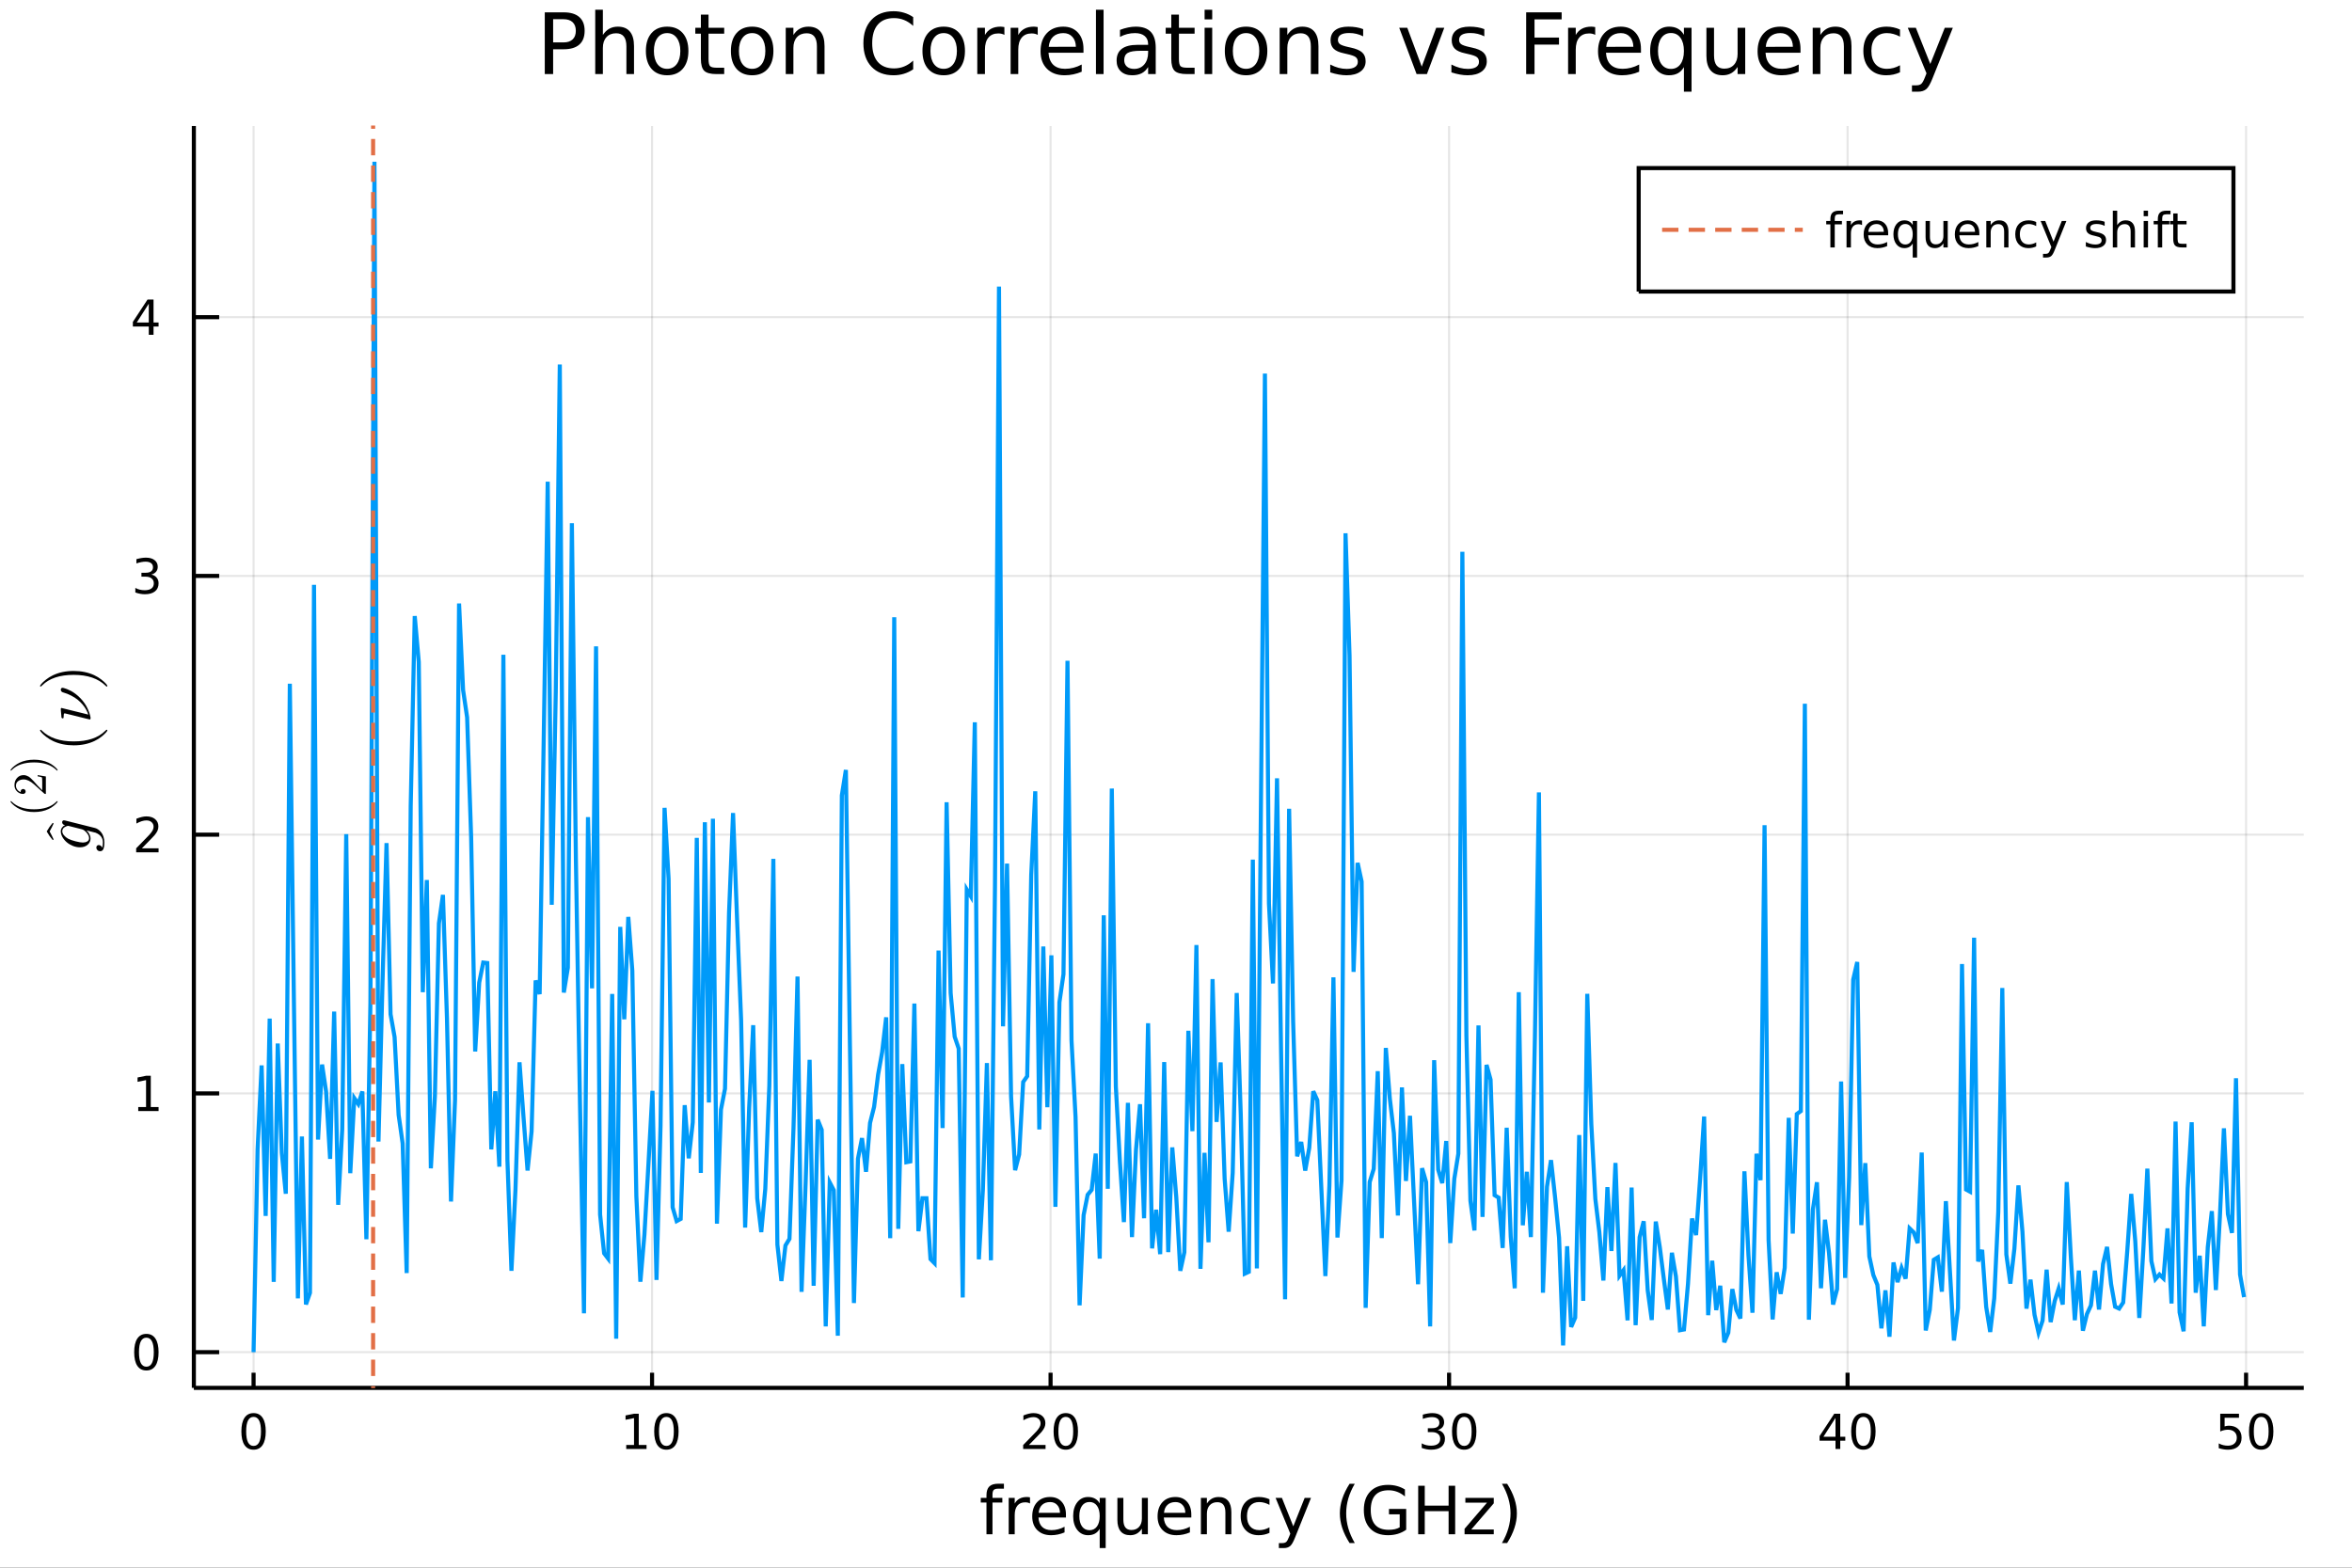 <?xml version="1.0" encoding="utf-8"?>
<svg xmlns="http://www.w3.org/2000/svg" xmlns:xlink="http://www.w3.org/1999/xlink" width="576" height="384" viewBox="0 0 2304 1536">
<rect x="0" y="0" width="2304" height="1536" fill="#333333" stroke="none"/>
<defs>
  <clipPath id="clip220">
    <rect x="0" y="0" width="2304" height="1536"/>
  </clipPath>
</defs>
<path clip-path="url(#clip220)" d="
M0 1536 L2304 1536 L2304 0 L0 0  Z
  " fill="#ffffff" fill-rule="evenodd" fill-opacity="1"/>
<defs>
  <clipPath id="clip221">
    <rect x="460" y="0" width="1614" height="1536"/>
  </clipPath>
</defs>
<defs>
  <clipPath id="clip222">
    <rect x="265" y="123" width="1992" height="1241"/>
  </clipPath>
</defs>
<path clip-path="url(#clip220)" d="
M189.895 1359.82 L2256.76 1359.82 L2256.76 123.472 L189.895 123.472  Z
  " fill="#ffffff" fill-rule="evenodd" fill-opacity="1"/>
<defs>
  <clipPath id="clip223">
    <rect x="189" y="123" width="2068" height="1237"/>
  </clipPath>
</defs>
<polyline clip-path="url(#clip223)" style="stroke:#000000; stroke-width:2; stroke-opacity:0.1; fill:none" points="
  248.391,1359.82 248.391,123.472 
  "/>
<polyline clip-path="url(#clip223)" style="stroke:#000000; stroke-width:2; stroke-opacity:0.1; fill:none" points="
  638.759,1359.82 638.759,123.472 
  "/>
<polyline clip-path="url(#clip223)" style="stroke:#000000; stroke-width:2; stroke-opacity:0.1; fill:none" points="
  1029.13,1359.82 1029.13,123.472 
  "/>
<polyline clip-path="url(#clip223)" style="stroke:#000000; stroke-width:2; stroke-opacity:0.1; fill:none" points="
  1419.5,1359.82 1419.5,123.472 
  "/>
<polyline clip-path="url(#clip223)" style="stroke:#000000; stroke-width:2; stroke-opacity:0.1; fill:none" points="
  1809.86,1359.82 1809.86,123.472 
  "/>
<polyline clip-path="url(#clip223)" style="stroke:#000000; stroke-width:2; stroke-opacity:0.1; fill:none" points="
  2200.23,1359.82 2200.23,123.472 
  "/>
<polyline clip-path="url(#clip220)" style="stroke:#000000; stroke-width:4; stroke-opacity:1; fill:none" points="
  189.895,1359.82 2256.76,1359.82 
  "/>
<polyline clip-path="url(#clip220)" style="stroke:#000000; stroke-width:4; stroke-opacity:1; fill:none" points="
  248.391,1359.82 248.391,1344.98 
  "/>
<polyline clip-path="url(#clip220)" style="stroke:#000000; stroke-width:4; stroke-opacity:1; fill:none" points="
  638.759,1359.82 638.759,1344.98 
  "/>
<polyline clip-path="url(#clip220)" style="stroke:#000000; stroke-width:4; stroke-opacity:1; fill:none" points="
  1029.13,1359.82 1029.13,1344.98 
  "/>
<polyline clip-path="url(#clip220)" style="stroke:#000000; stroke-width:4; stroke-opacity:1; fill:none" points="
  1419.5,1359.82 1419.5,1344.98 
  "/>
<polyline clip-path="url(#clip220)" style="stroke:#000000; stroke-width:4; stroke-opacity:1; fill:none" points="
  1809.86,1359.82 1809.86,1344.98 
  "/>
<polyline clip-path="url(#clip220)" style="stroke:#000000; stroke-width:4; stroke-opacity:1; fill:none" points="
  2200.23,1359.82 2200.23,1344.98 
  "/>
<path clip-path="url(#clip220)" d="M 0 0 M248.391 1388.24 Q244.78 1388.24 242.951 1391.81 Q241.146 1395.35 241.146 1402.48 Q241.146 1409.59 242.951 1413.15 Q244.78 1416.69 248.391 1416.69 Q252.025 1416.69 253.831 1413.15 Q255.659 1409.59 255.659 1402.48 Q255.659 1395.35 253.831 1391.81 Q252.025 1388.24 248.391 1388.24 M248.391 1384.54 Q254.201 1384.54 257.257 1389.15 Q260.335 1393.73 260.335 1402.48 Q260.335 1411.21 257.257 1415.81 Q254.201 1420.4 248.391 1420.4 Q242.581 1420.4 239.502 1415.81 Q236.447 1411.21 236.447 1402.48 Q236.447 1393.73 239.502 1389.15 Q242.581 1384.54 248.391 1384.54 Z" fill="#000000" fill-rule="evenodd" fill-opacity="1" /><path clip-path="url(#clip220)" d="M 0 0 M613.447 1415.79 L621.086 1415.79 L621.086 1389.42 L612.776 1391.09 L612.776 1386.83 L621.04 1385.16 L625.716 1385.16 L625.716 1415.79 L633.354 1415.79 L633.354 1419.72 L613.447 1419.72 L613.447 1415.79 Z" fill="#000000" fill-rule="evenodd" fill-opacity="1" /><path clip-path="url(#clip220)" d="M 0 0 M652.799 1388.24 Q649.188 1388.24 647.359 1391.81 Q645.553 1395.35 645.553 1402.48 Q645.553 1409.59 647.359 1413.15 Q649.188 1416.69 652.799 1416.69 Q656.433 1416.69 658.239 1413.15 Q660.067 1409.59 660.067 1402.48 Q660.067 1395.35 658.239 1391.81 Q656.433 1388.24 652.799 1388.24 M652.799 1384.54 Q658.609 1384.54 661.664 1389.15 Q664.743 1393.73 664.743 1402.48 Q664.743 1411.21 661.664 1415.81 Q658.609 1420.4 652.799 1420.4 Q646.989 1420.4 643.91 1415.81 Q640.854 1411.21 640.854 1402.48 Q640.854 1393.73 643.91 1389.15 Q646.989 1384.54 652.799 1384.54 Z" fill="#000000" fill-rule="evenodd" fill-opacity="1" /><path clip-path="url(#clip220)" d="M 0 0 M1007.9 1415.79 L1024.22 1415.79 L1024.22 1419.72 L1002.28 1419.72 L1002.28 1415.79 Q1004.94 1413.03 1009.52 1408.4 Q1014.13 1403.75 1015.31 1402.41 Q1017.55 1399.89 1018.43 1398.15 Q1019.34 1396.39 1019.34 1394.7 Q1019.34 1391.95 1017.39 1390.21 Q1015.47 1388.47 1012.37 1388.47 Q1010.17 1388.47 1007.72 1389.24 Q1005.29 1390 1002.51 1391.55 L1002.51 1386.83 Q1005.33 1385.7 1007.79 1385.12 Q1010.24 1384.54 1012.28 1384.54 Q1017.65 1384.54 1020.84 1387.22 Q1024.04 1389.91 1024.04 1394.4 Q1024.04 1396.53 1023.23 1398.45 Q1022.44 1400.35 1020.33 1402.94 Q1019.75 1403.61 1016.65 1406.83 Q1013.55 1410.02 1007.9 1415.79 Z" fill="#000000" fill-rule="evenodd" fill-opacity="1" /><path clip-path="url(#clip220)" d="M 0 0 M1044.04 1388.24 Q1040.42 1388.24 1038.6 1391.81 Q1036.79 1395.35 1036.79 1402.48 Q1036.79 1409.59 1038.6 1413.15 Q1040.42 1416.69 1044.04 1416.69 Q1047.67 1416.69 1049.48 1413.15 Q1051.3 1409.59 1051.3 1402.48 Q1051.3 1395.35 1049.48 1391.81 Q1047.67 1388.24 1044.04 1388.24 M1044.04 1384.54 Q1049.85 1384.54 1052.9 1389.15 Q1055.98 1393.73 1055.98 1402.48 Q1055.98 1411.21 1052.9 1415.81 Q1049.85 1420.4 1044.04 1420.4 Q1038.23 1420.4 1035.15 1415.81 Q1032.09 1411.21 1032.09 1402.48 Q1032.09 1393.73 1035.15 1389.15 Q1038.23 1384.54 1044.04 1384.54 Z" fill="#000000" fill-rule="evenodd" fill-opacity="1" /><path clip-path="url(#clip220)" d="M 0 0 M1408.34 1401.09 Q1411.7 1401.81 1413.57 1404.08 Q1415.47 1406.34 1415.47 1409.68 Q1415.47 1414.79 1411.95 1417.59 Q1408.43 1420.4 1401.95 1420.4 Q1399.77 1420.4 1397.46 1419.96 Q1395.17 1419.54 1392.71 1418.68 L1392.71 1414.17 Q1394.66 1415.3 1396.97 1415.88 Q1399.29 1416.46 1401.81 1416.46 Q1406.21 1416.46 1408.5 1414.72 Q1410.82 1412.99 1410.82 1409.68 Q1410.82 1406.62 1408.66 1404.91 Q1406.53 1403.17 1402.71 1403.17 L1398.69 1403.17 L1398.69 1399.33 L1402.9 1399.33 Q1406.35 1399.33 1408.18 1397.96 Q1410.01 1396.58 1410.01 1393.98 Q1410.01 1391.32 1408.11 1389.91 Q1406.23 1388.47 1402.71 1388.47 Q1400.79 1388.47 1398.59 1388.89 Q1396.39 1389.31 1393.76 1390.19 L1393.76 1386.02 Q1396.42 1385.28 1398.73 1384.91 Q1401.07 1384.54 1403.13 1384.54 Q1408.45 1384.54 1411.56 1386.97 Q1414.66 1389.38 1414.66 1393.5 Q1414.66 1396.37 1413.01 1398.36 Q1411.37 1400.33 1408.34 1401.09 Z" fill="#000000" fill-rule="evenodd" fill-opacity="1" /><path clip-path="url(#clip220)" d="M 0 0 M1434.33 1388.24 Q1430.72 1388.24 1428.89 1391.81 Q1427.09 1395.35 1427.09 1402.48 Q1427.09 1409.59 1428.89 1413.15 Q1430.72 1416.69 1434.33 1416.69 Q1437.97 1416.69 1439.77 1413.15 Q1441.6 1409.59 1441.6 1402.48 Q1441.6 1395.35 1439.77 1391.81 Q1437.97 1388.24 1434.33 1388.24 M1434.33 1384.54 Q1440.14 1384.54 1443.2 1389.15 Q1446.28 1393.73 1446.28 1402.48 Q1446.28 1411.21 1443.2 1415.81 Q1440.14 1420.4 1434.33 1420.4 Q1428.52 1420.4 1425.45 1415.81 Q1422.39 1411.21 1422.39 1402.48 Q1422.39 1393.73 1425.45 1389.15 Q1428.52 1384.54 1434.33 1384.54 Z" fill="#000000" fill-rule="evenodd" fill-opacity="1" /><path clip-path="url(#clip220)" d="M 0 0 M1798.04 1389.24 L1786.23 1407.69 L1798.04 1407.69 L1798.04 1389.24 M1796.81 1385.16 L1802.69 1385.16 L1802.69 1407.69 L1807.62 1407.69 L1807.62 1411.58 L1802.69 1411.58 L1802.69 1419.72 L1798.04 1419.72 L1798.04 1411.58 L1782.43 1411.58 L1782.43 1407.06 L1796.81 1385.16 Z" fill="#000000" fill-rule="evenodd" fill-opacity="1" /><path clip-path="url(#clip220)" d="M 0 0 M1825.35 1388.24 Q1821.74 1388.24 1819.91 1391.81 Q1818.11 1395.35 1818.11 1402.48 Q1818.11 1409.59 1819.91 1413.15 Q1821.74 1416.69 1825.35 1416.69 Q1828.99 1416.69 1830.79 1413.15 Q1832.62 1409.59 1832.62 1402.48 Q1832.62 1395.35 1830.79 1391.81 Q1828.99 1388.24 1825.35 1388.24 M1825.35 1384.54 Q1831.16 1384.54 1834.22 1389.15 Q1837.3 1393.73 1837.3 1402.48 Q1837.3 1411.21 1834.22 1415.81 Q1831.16 1420.4 1825.35 1420.4 Q1819.54 1420.4 1816.46 1415.81 Q1813.41 1411.21 1813.41 1402.48 Q1813.41 1393.73 1816.46 1389.15 Q1819.54 1384.54 1825.35 1384.54 Z" fill="#000000" fill-rule="evenodd" fill-opacity="1" /><path clip-path="url(#clip220)" d="M 0 0 M2174.93 1385.16 L2193.29 1385.16 L2193.29 1389.1 L2179.21 1389.1 L2179.21 1397.57 Q2180.23 1397.22 2181.25 1397.06 Q2182.27 1396.88 2183.29 1396.88 Q2189.08 1396.88 2192.46 1400.05 Q2195.84 1403.22 2195.84 1408.64 Q2195.84 1414.21 2192.36 1417.32 Q2188.89 1420.4 2182.57 1420.4 Q2180.4 1420.4 2178.13 1420.02 Q2175.88 1419.65 2173.47 1418.91 L2173.47 1414.21 Q2175.56 1415.35 2177.78 1415.9 Q2180 1416.46 2182.48 1416.46 Q2186.48 1416.46 2188.82 1414.35 Q2191.16 1412.25 2191.16 1408.64 Q2191.16 1405.02 2188.82 1402.92 Q2186.48 1400.81 2182.48 1400.81 Q2180.6 1400.81 2178.73 1401.23 Q2176.88 1401.65 2174.93 1402.52 L2174.93 1385.16 Z" fill="#000000" fill-rule="evenodd" fill-opacity="1" /><path clip-path="url(#clip220)" d="M 0 0 M2215.05 1388.24 Q2211.44 1388.24 2209.61 1391.81 Q2207.8 1395.35 2207.8 1402.48 Q2207.8 1409.59 2209.61 1413.15 Q2211.44 1416.69 2215.05 1416.69 Q2218.68 1416.69 2220.49 1413.15 Q2222.32 1409.59 2222.32 1402.48 Q2222.32 1395.35 2220.49 1391.81 Q2218.68 1388.24 2215.05 1388.24 M2215.05 1384.54 Q2220.86 1384.54 2223.91 1389.15 Q2226.99 1393.73 2226.99 1402.48 Q2226.99 1411.21 2223.91 1415.81 Q2220.86 1420.4 2215.05 1420.4 Q2209.24 1420.4 2206.16 1415.81 Q2203.1 1411.21 2203.1 1402.48 Q2203.1 1393.73 2206.16 1389.15 Q2209.24 1384.54 2215.05 1384.54 Z" fill="#000000" fill-rule="evenodd" fill-opacity="1" /><path clip-path="url(#clip220)" d="M 0 0 M983.434 1453.72 L983.434 1458.59 L977.832 1458.59 Q974.681 1458.59 973.44 1459.86 Q972.23 1461.13 972.23 1464.44 L972.23 1467.6 L981.874 1467.6 L981.874 1472.15 L972.23 1472.15 L972.23 1503.24 L966.342 1503.24 L966.342 1472.15 L960.74 1472.15 L960.74 1467.6 L966.342 1467.6 L966.342 1465.11 Q966.342 1459.16 969.111 1456.46 Q971.88 1453.72 977.896 1453.72 L983.434 1453.72 Z" fill="#000000" fill-rule="evenodd" fill-opacity="1" /><path clip-path="url(#clip220)" d="M 0 0 M1008.99 1473.07 Q1008.01 1472.5 1006.83 1472.24 Q1005.68 1471.96 1004.28 1471.96 Q999.316 1471.96 996.643 1475.2 Q994.001 1478.42 994.001 1484.47 L994.001 1503.24 L988.113 1503.24 L988.113 1467.6 L994.001 1467.6 L994.001 1473.13 Q995.847 1469.89 998.807 1468.33 Q1001.77 1466.74 1006 1466.74 Q1006.6 1466.74 1007.34 1466.83 Q1008.07 1466.9 1008.96 1467.05 L1008.99 1473.07 Z" fill="#000000" fill-rule="evenodd" fill-opacity="1" /><path clip-path="url(#clip220)" d="M 0 0 M1044.19 1483.96 L1044.19 1486.82 L1017.27 1486.82 Q1017.65 1492.87 1020.9 1496.05 Q1024.17 1499.2 1030 1499.2 Q1033.37 1499.2 1036.52 1498.37 Q1039.71 1497.55 1042.83 1495.89 L1042.83 1501.43 Q1039.67 1502.77 1036.36 1503.47 Q1033.05 1504.17 1029.65 1504.17 Q1021.12 1504.17 1016.12 1499.2 Q1011.16 1494.24 1011.16 1485.77 Q1011.16 1477.02 1015.87 1471.89 Q1020.61 1466.74 1028.63 1466.74 Q1035.82 1466.74 1039.99 1471.38 Q1044.19 1476 1044.19 1483.96 M1038.34 1482.24 Q1038.27 1477.43 1035.63 1474.57 Q1033.02 1471.7 1028.69 1471.7 Q1023.79 1471.7 1020.83 1474.47 Q1017.9 1477.24 1017.46 1482.27 L1038.34 1482.24 Z" fill="#000000" fill-rule="evenodd" fill-opacity="1" /><path clip-path="url(#clip220)" d="M 0 0 M1057.31 1485.45 Q1057.31 1491.91 1059.95 1495.6 Q1062.62 1499.27 1067.27 1499.27 Q1071.92 1499.27 1074.59 1495.6 Q1077.26 1491.91 1077.26 1485.45 Q1077.26 1478.99 1074.59 1475.33 Q1071.92 1471.64 1067.27 1471.64 Q1062.62 1471.64 1059.95 1475.33 Q1057.31 1478.99 1057.31 1485.45 M1077.26 1497.9 Q1075.42 1501.08 1072.59 1502.64 Q1069.78 1504.17 1065.84 1504.17 Q1059.38 1504.17 1055.3 1499.01 Q1051.26 1493.85 1051.26 1485.45 Q1051.26 1477.05 1055.3 1471.89 Q1059.38 1466.74 1065.84 1466.74 Q1069.78 1466.74 1072.59 1468.3 Q1075.42 1469.82 1077.26 1473.01 L1077.26 1467.6 L1083.12 1467.6 L1083.12 1516.8 L1077.26 1516.8 L1077.26 1497.9 Z" fill="#000000" fill-rule="evenodd" fill-opacity="1" /><path clip-path="url(#clip220)" d="M 0 0 M1094.58 1489.18 L1094.58 1467.6 L1100.44 1467.6 L1100.44 1488.95 Q1100.44 1494.01 1102.41 1496.56 Q1104.38 1499.07 1108.33 1499.07 Q1113.07 1499.07 1115.81 1496.05 Q1118.58 1493.03 1118.58 1487.81 L1118.58 1467.6 L1124.43 1467.6 L1124.43 1503.24 L1118.58 1503.24 L1118.58 1497.77 Q1116.45 1501.02 1113.61 1502.61 Q1110.81 1504.17 1107.09 1504.17 Q1100.94 1504.17 1097.76 1500.35 Q1094.58 1496.53 1094.58 1489.18 M1109.32 1466.74 L1109.32 1466.74 Z" fill="#000000" fill-rule="evenodd" fill-opacity="1" /><path clip-path="url(#clip220)" d="M 0 0 M1166.99 1483.96 L1166.99 1486.82 L1140.06 1486.82 Q1140.44 1492.87 1143.69 1496.05 Q1146.97 1499.2 1152.79 1499.2 Q1156.17 1499.2 1159.32 1498.37 Q1162.5 1497.55 1165.62 1495.89 L1165.62 1501.43 Q1162.47 1502.77 1159.16 1503.47 Q1155.85 1504.17 1152.44 1504.17 Q1143.91 1504.17 1138.92 1499.2 Q1133.95 1494.24 1133.95 1485.77 Q1133.95 1477.02 1138.66 1471.89 Q1143.4 1466.74 1151.42 1466.74 Q1158.62 1466.74 1162.79 1471.38 Q1166.99 1476 1166.99 1483.96 M1161.13 1482.24 Q1161.07 1477.43 1158.43 1474.57 Q1155.82 1471.7 1151.49 1471.7 Q1146.59 1471.7 1143.63 1474.47 Q1140.7 1477.24 1140.25 1482.27 L1161.13 1482.24 Z" fill="#000000" fill-rule="evenodd" fill-opacity="1" /><path clip-path="url(#clip220)" d="M 0 0 M1206.23 1481.73 L1206.23 1503.24 L1200.38 1503.24 L1200.38 1481.92 Q1200.38 1476.86 1198.4 1474.34 Q1196.43 1471.83 1192.48 1471.83 Q1187.74 1471.83 1185 1474.85 Q1182.27 1477.88 1182.27 1483.1 L1182.27 1503.24 L1176.38 1503.24 L1176.38 1467.6 L1182.27 1467.6 L1182.27 1473.13 Q1184.37 1469.92 1187.2 1468.33 Q1190.06 1466.74 1193.79 1466.74 Q1199.93 1466.74 1203.08 1470.56 Q1206.23 1474.34 1206.23 1481.73 Z" fill="#000000" fill-rule="evenodd" fill-opacity="1" /><path clip-path="url(#clip220)" d="M 0 0 M1243.57 1468.96 L1243.57 1474.44 Q1241.09 1473.07 1238.57 1472.4 Q1236.09 1471.7 1233.54 1471.7 Q1227.85 1471.7 1224.69 1475.33 Q1221.54 1478.93 1221.54 1485.45 Q1221.54 1491.98 1224.69 1495.6 Q1227.85 1499.2 1233.54 1499.2 Q1236.09 1499.2 1238.57 1498.53 Q1241.09 1497.83 1243.57 1496.46 L1243.57 1501.88 Q1241.12 1503.02 1238.48 1503.59 Q1235.87 1504.17 1232.91 1504.17 Q1224.85 1504.17 1220.11 1499.11 Q1215.37 1494.05 1215.37 1485.45 Q1215.37 1476.73 1220.14 1471.73 Q1224.95 1466.74 1233.29 1466.74 Q1235.99 1466.74 1238.57 1467.31 Q1241.15 1467.85 1243.57 1468.96 Z" fill="#000000" fill-rule="evenodd" fill-opacity="1" /><path clip-path="url(#clip220)" d="M 0 0 M1268.59 1506.55 Q1266.1 1512.92 1263.75 1514.86 Q1261.39 1516.8 1257.45 1516.8 L1252.77 1516.8 L1252.77 1511.9 L1256.2 1511.9 Q1258.62 1511.9 1259.96 1510.76 Q1261.3 1509.61 1262.92 1505.34 L1263.97 1502.67 L1249.55 1467.6 L1255.76 1467.6 L1266.9 1495.48 L1278.04 1467.6 L1284.25 1467.6 L1268.59 1506.55 Z" fill="#000000" fill-rule="evenodd" fill-opacity="1" /><path clip-path="url(#clip220)" d="M 0 0 M1327.12 1453.78 Q1322.85 1461.1 1320.78 1468.26 Q1318.72 1475.43 1318.72 1482.78 Q1318.72 1490.13 1320.78 1497.36 Q1322.89 1504.55 1327.12 1511.84 L1322.03 1511.84 Q1317.25 1504.36 1314.86 1497.13 Q1312.51 1489.91 1312.51 1482.78 Q1312.51 1475.68 1314.86 1468.49 Q1317.22 1461.29 1322.03 1453.78 L1327.12 1453.78 Z" fill="#000000" fill-rule="evenodd" fill-opacity="1" /><path clip-path="url(#clip220)" d="M 0 0 M1371.14 1496.46 L1371.14 1483.7 L1360.63 1483.7 L1360.63 1478.42 L1377.5 1478.42 L1377.5 1498.82 Q1373.78 1501.46 1369.29 1502.83 Q1364.8 1504.17 1359.71 1504.17 Q1348.57 1504.17 1342.27 1497.67 Q1336 1491.15 1336 1479.53 Q1336 1467.88 1342.27 1461.39 Q1348.57 1454.86 1359.71 1454.86 Q1364.36 1454.86 1368.53 1456.01 Q1372.73 1457.16 1376.26 1459.38 L1376.26 1466.23 Q1372.7 1463.2 1368.69 1461.68 Q1364.68 1460.15 1360.25 1460.15 Q1351.53 1460.15 1347.14 1465.02 Q1342.78 1469.89 1342.78 1479.53 Q1342.78 1489.14 1347.14 1494.01 Q1351.53 1498.88 1360.25 1498.88 Q1363.66 1498.88 1366.33 1498.31 Q1369 1497.71 1371.14 1496.46 Z" fill="#000000" fill-rule="evenodd" fill-opacity="1" /><path clip-path="url(#clip220)" d="M 0 0 M1389.25 1455.72 L1395.68 1455.72 L1395.68 1475.2 L1419.04 1475.2 L1419.04 1455.72 L1425.47 1455.72 L1425.47 1503.24 L1419.04 1503.24 L1419.04 1480.61 L1395.68 1480.61 L1395.68 1503.24 L1389.25 1503.24 L1389.25 1455.72 Z" fill="#000000" fill-rule="evenodd" fill-opacity="1" /><path clip-path="url(#clip220)" d="M 0 0 M1435.46 1467.6 L1463.28 1467.6 L1463.28 1472.94 L1441.26 1498.57 L1463.28 1498.57 L1463.28 1503.24 L1434.67 1503.24 L1434.67 1497.9 L1456.69 1472.27 L1435.46 1472.27 L1435.46 1467.6 Z" fill="#000000" fill-rule="evenodd" fill-opacity="1" /><path clip-path="url(#clip220)" d="M 0 0 M1471.3 1453.78 L1476.39 1453.78 Q1481.17 1461.29 1483.52 1468.49 Q1485.91 1475.68 1485.91 1482.78 Q1485.91 1489.91 1483.52 1497.13 Q1481.17 1504.36 1476.39 1511.84 L1471.3 1511.84 Q1475.53 1504.55 1477.6 1497.36 Q1479.7 1490.13 1479.7 1482.78 Q1479.7 1475.43 1477.6 1468.26 Q1475.53 1461.1 1471.3 1453.78 Z" fill="#000000" fill-rule="evenodd" fill-opacity="1" /><polyline clip-path="url(#clip223)" style="stroke:#000000; stroke-width:2; stroke-opacity:0.1; fill:none" points="
  189.895,1324.83 2256.76,1324.83 
  "/>
<polyline clip-path="url(#clip223)" style="stroke:#000000; stroke-width:2; stroke-opacity:0.1; fill:none" points="
  189.895,1071.31 2256.76,1071.31 
  "/>
<polyline clip-path="url(#clip223)" style="stroke:#000000; stroke-width:2; stroke-opacity:0.1; fill:none" points="
  189.895,817.796 2256.76,817.796 
  "/>
<polyline clip-path="url(#clip223)" style="stroke:#000000; stroke-width:2; stroke-opacity:0.1; fill:none" points="
  189.895,564.28 2256.76,564.28 
  "/>
<polyline clip-path="url(#clip223)" style="stroke:#000000; stroke-width:2; stroke-opacity:0.1; fill:none" points="
  189.895,310.764 2256.76,310.764 
  "/>
<polyline clip-path="url(#clip220)" style="stroke:#000000; stroke-width:4; stroke-opacity:1; fill:none" points="
  189.895,1359.82 189.895,123.472 
  "/>
<polyline clip-path="url(#clip220)" style="stroke:#000000; stroke-width:4; stroke-opacity:1; fill:none" points="
  189.895,1324.83 214.697,1324.83 
  "/>
<polyline clip-path="url(#clip220)" style="stroke:#000000; stroke-width:4; stroke-opacity:1; fill:none" points="
  189.895,1071.31 214.697,1071.31 
  "/>
<polyline clip-path="url(#clip220)" style="stroke:#000000; stroke-width:4; stroke-opacity:1; fill:none" points="
  189.895,817.796 214.697,817.796 
  "/>
<polyline clip-path="url(#clip220)" style="stroke:#000000; stroke-width:4; stroke-opacity:1; fill:none" points="
  189.895,564.28 214.697,564.28 
  "/>
<polyline clip-path="url(#clip220)" style="stroke:#000000; stroke-width:4; stroke-opacity:1; fill:none" points="
  189.895,310.764 214.697,310.764 
  "/>
<path clip-path="url(#clip220)" d="M 0 0 M143.391 1310.63 Q139.779 1310.63 137.951 1314.19 Q136.145 1317.73 136.145 1324.86 Q136.145 1331.97 137.951 1335.53 Q139.779 1339.08 143.391 1339.08 Q147.025 1339.08 148.83 1335.53 Q150.659 1331.97 150.659 1324.86 Q150.659 1317.73 148.83 1314.19 Q147.025 1310.63 143.391 1310.63 M143.391 1306.92 Q149.201 1306.92 152.256 1311.53 Q155.335 1316.11 155.335 1324.86 Q155.335 1333.59 152.256 1338.2 Q149.201 1342.78 143.391 1342.78 Q137.58 1342.78 134.502 1338.2 Q131.446 1333.59 131.446 1324.86 Q131.446 1316.11 134.502 1311.53 Q137.58 1306.92 143.391 1306.92 Z" fill="#000000" fill-rule="evenodd" fill-opacity="1" /><path clip-path="url(#clip220)" d="M 0 0 M135.428 1084.66 L143.066 1084.66 L143.066 1058.29 L134.756 1059.96 L134.756 1055.7 L143.02 1054.03 L147.696 1054.03 L147.696 1084.66 L155.335 1084.66 L155.335 1088.59 L135.428 1088.59 L135.428 1084.66 Z" fill="#000000" fill-rule="evenodd" fill-opacity="1" /><path clip-path="url(#clip220)" d="M 0 0 M139.016 831.141 L155.335 831.141 L155.335 835.076 L133.391 835.076 L133.391 831.141 Q136.053 828.387 140.636 823.757 Q145.242 819.104 146.423 817.762 Q148.668 815.239 149.548 813.502 Q150.451 811.743 150.451 810.053 Q150.451 807.299 148.506 805.563 Q146.585 803.827 143.483 803.827 Q141.284 803.827 138.83 804.59 Q136.4 805.354 133.622 806.905 L133.622 802.183 Q136.446 801.049 138.9 800.47 Q141.354 799.891 143.391 799.891 Q148.761 799.891 151.955 802.577 Q155.15 805.262 155.15 809.752 Q155.15 811.882 154.34 813.803 Q153.553 815.702 151.446 818.294 Q150.867 818.965 147.766 822.183 Q144.664 825.377 139.016 831.141 Z" fill="#000000" fill-rule="evenodd" fill-opacity="1" /><path clip-path="url(#clip220)" d="M 0 0 M148.205 562.926 Q151.562 563.644 153.437 565.912 Q155.335 568.181 155.335 571.514 Q155.335 576.63 151.816 579.431 Q148.298 582.232 141.816 582.232 Q139.641 582.232 137.326 581.792 Q135.034 581.375 132.58 580.519 L132.58 576.005 Q134.525 577.139 136.84 577.718 Q139.154 578.296 141.678 578.296 Q146.076 578.296 148.367 576.56 Q150.682 574.824 150.682 571.514 Q150.682 568.458 148.529 566.745 Q146.4 565.009 142.58 565.009 L138.553 565.009 L138.553 561.167 L142.766 561.167 Q146.215 561.167 148.043 559.801 Q149.872 558.412 149.872 555.82 Q149.872 553.158 147.974 551.746 Q146.099 550.31 142.58 550.31 Q140.659 550.31 138.46 550.727 Q136.261 551.144 133.622 552.023 L133.622 547.857 Q136.284 547.116 138.599 546.746 Q140.937 546.375 142.997 546.375 Q148.321 546.375 151.423 548.806 Q154.525 551.213 154.525 555.334 Q154.525 558.204 152.881 560.195 Q151.238 562.162 148.205 562.926 Z" fill="#000000" fill-rule="evenodd" fill-opacity="1" /><path clip-path="url(#clip220)" d="M 0 0 M145.752 297.558 L133.946 316.007 L145.752 316.007 L145.752 297.558 M144.525 293.484 L150.404 293.484 L150.404 316.007 L155.335 316.007 L155.335 319.896 L150.404 319.896 L150.404 328.044 L145.752 328.044 L145.752 319.896 L130.15 319.896 L130.15 315.382 L144.525 293.484 Z" fill="#000000" fill-rule="evenodd" fill-opacity="1" /><path clip-path="url(#clip220)" d="M 0 0 M51.61 806.247 L52.534 806.81 Q51.024 810.305 48.612 814.656 Q51.024 819.007 52.534 822.501 L51.61 823.042 Q48.296 819.232 45.749 814.656 Q48.319 810.034 51.61 806.247 Z" fill="#000000" fill-rule="evenodd" fill-opacity="1" /><path clip-path="url(#clip220)" d="M 0 0 M62.64 803.737 Q62.672 803.737 63.831 803.931 L93.107 811.274 Q94.652 811.66 96.198 812.755 Q97.776 813.818 99.129 815.525 Q100.514 817.199 101.351 819.776 Q102.221 822.32 102.221 825.251 Q102.221 829.921 101.222 831.982 Q100.256 834.011 98.195 834.011 Q96.392 834.011 95.361 832.884 Q94.363 831.757 94.363 830.468 Q94.363 829.244 95.071 828.6 Q95.78 827.956 96.681 827.956 Q97.68 827.956 98.678 828.633 Q99.709 829.309 100.095 830.662 Q100.772 828.504 100.772 825.38 Q100.772 818.778 93.783 815.943 Q93.686 815.879 93.654 815.879 L84.926 813.689 L84.862 813.786 Q85.506 814.333 86.247 815.203 Q86.955 816.04 87.825 817.844 Q88.694 819.647 88.694 821.418 Q88.694 825.122 85.86 827.666 Q82.994 830.178 78.26 830.178 Q74.814 830.178 71.368 828.794 Q67.889 827.377 65.345 825.187 Q62.769 822.964 61.158 820.13 Q59.548 817.264 59.548 814.494 Q59.548 812.562 60.708 810.919 Q61.835 809.277 63.703 808.375 Q62.157 808.214 61.513 807.344 Q60.868 806.443 60.868 805.67 Q60.868 804.8 61.352 804.285 Q61.803 803.737 62.64 803.737 M66.665 809.148 Q66.472 809.148 65.957 809.277 Q65.409 809.406 64.54 809.792 Q63.67 810.146 62.898 810.694 Q62.124 811.241 61.577 812.24 Q60.997 813.206 60.997 814.43 Q60.997 816.427 62.672 818.423 Q64.314 820.42 66.859 821.805 Q69.306 823.093 74.041 824.317 Q78.775 825.509 81.19 825.509 Q83.574 825.509 85.409 824.478 Q87.245 823.447 87.245 821.225 Q87.245 818.649 84.862 815.879 Q82.382 813.013 80.256 812.53 L67.664 809.341 Q66.891 809.148 66.665 809.148 Z" fill="#000000" fill-rule="evenodd" fill-opacity="1" /><path clip-path="url(#clip220)" d="M 0 0 M33.385 795.622 Q25.585 795.622 19.295 792.713 Q16.657 791.474 14.448 789.738 Q12.239 788.002 11.269 786.852 Q10.3 785.702 10.3 785.387 Q10.3 784.936 10.751 784.913 Q10.976 784.913 11.54 785.522 Q19.115 792.961 33.385 792.939 Q47.701 792.939 54.982 785.702 Q55.772 784.913 56.019 784.913 Q56.47 784.913 56.47 785.387 Q56.47 785.702 55.546 786.807 Q54.622 787.912 52.503 789.625 Q50.383 791.338 47.791 792.578 Q41.501 795.622 33.385 795.622 Z" fill="#000000" fill-rule="evenodd" fill-opacity="1" /><path clip-path="url(#clip220)" d="M 0 0 M44.928 777.893 Q44.094 777.893 43.846 777.826 Q43.598 777.736 43.214 777.375 L33.34 768.515 Q27.884 763.668 23.128 763.668 Q20.039 763.668 17.83 765.291 Q15.62 766.892 15.62 769.845 Q15.62 771.874 16.86 773.587 Q18.1 775.301 20.31 776.09 Q20.265 775.955 20.265 775.481 Q20.265 774.331 20.986 773.7 Q21.707 773.046 22.677 773.046 Q23.917 773.046 24.525 773.858 Q25.111 774.647 25.111 775.436 Q25.111 775.752 25.044 776.18 Q24.976 776.586 24.345 777.24 Q23.691 777.893 22.541 777.893 Q19.318 777.893 16.748 775.459 Q14.178 773.001 14.178 769.259 Q14.178 765.021 16.703 762.248 Q19.205 759.452 23.128 759.452 Q24.503 759.452 25.765 759.881 Q27.005 760.286 27.975 760.85 Q28.944 761.391 30.5 762.879 Q32.055 764.367 33.16 765.562 Q34.264 766.757 36.609 769.439 L41.366 774.331 L41.366 766.013 Q41.366 761.955 41.005 761.639 Q40.351 761.188 36.902 760.625 L36.902 759.452 L44.928 760.76 L44.928 777.893 Z" fill="#000000" fill-rule="evenodd" fill-opacity="1" /><path clip-path="url(#clip220)" d="M 0 0 M56.019 755.03 Q55.794 755.03 55.23 754.443 Q47.656 747.004 33.385 747.004 Q19.07 747.004 11.833 754.15 Q10.999 755.03 10.751 755.03 Q10.3 755.03 10.3 754.579 Q10.3 754.263 11.224 753.158 Q12.149 752.031 14.268 750.34 Q16.387 748.627 18.98 747.365 Q25.269 744.321 33.385 744.321 Q41.185 744.321 47.475 747.229 Q50.113 748.469 52.322 750.205 Q54.532 751.941 55.501 753.091 Q56.47 754.241 56.47 754.579 Q56.47 755.03 56.019 755.03 Z" fill="#000000" fill-rule="evenodd" fill-opacity="1" /><path clip-path="url(#clip220)" d="M 0 0 M72.205 730.261 Q61.062 730.261 52.076 726.107 Q48.308 724.335 45.152 721.856 Q41.996 719.376 40.611 717.733 Q39.226 716.091 39.226 715.64 Q39.226 714.996 39.87 714.963 Q40.192 714.963 40.998 715.833 Q51.819 726.461 72.205 726.429 Q92.656 726.429 103.058 716.091 Q104.185 714.963 104.54 714.963 Q105.184 714.963 105.184 715.64 Q105.184 716.091 103.863 717.669 Q102.543 719.247 99.516 721.695 Q96.488 724.142 92.784 725.913 Q83.799 730.261 72.205 730.261 Z" fill="#000000" fill-rule="evenodd" fill-opacity="1" /><path clip-path="url(#clip220)" d="M 0 0 M61.319 673.889 Q61.609 673.889 62.608 674.146 Q63.574 674.372 65.474 675.112 Q67.342 675.821 69.435 676.916 Q71.496 677.979 74.105 679.943 Q76.714 681.908 79 684.356 Q83.316 688.961 85.635 693.888 Q87.954 698.784 88.694 702.971 L88.694 703.904 Q88.694 704.935 87.889 704.935 L84.926 704.227 L68.791 700.201 Q63.864 698.945 63.445 698.945 Q63.059 698.945 62.865 699.106 Q62.64 699.235 62.479 700.008 Q62.318 700.748 62.318 702.23 Q62.318 702.842 62.285 703.132 Q62.253 703.389 62.092 703.615 Q61.899 703.84 61.513 703.84 Q60.965 703.84 60.675 703.615 Q60.353 703.357 60.289 703.164 Q60.224 702.971 60.192 702.584 Q60.16 702.037 59.999 700.201 Q59.806 698.365 59.677 696.787 Q59.548 695.209 59.548 694.533 Q59.548 694.146 59.741 693.921 Q59.902 693.695 60.096 693.695 L60.257 693.663 L86.504 700.136 Q85.731 697.753 84.443 695.402 Q83.155 693.019 81.029 690.442 Q78.872 687.866 76.198 685.676 Q73.525 683.486 69.79 681.554 Q66.021 679.589 61.706 678.365 Q60.836 678.14 60.321 677.592 Q59.806 677.013 59.677 676.594 Q59.548 676.175 59.548 675.789 Q59.548 674.919 60.031 674.404 Q60.482 673.889 61.319 673.889 Z" fill="#000000" fill-rule="evenodd" fill-opacity="1" /><path clip-path="url(#clip220)" d="M 0 0 M104.54 672.687 Q104.218 672.687 103.412 671.85 Q92.591 661.222 72.205 661.222 Q51.754 661.222 41.416 671.431 Q40.224 672.687 39.87 672.687 Q39.226 672.687 39.226 672.043 Q39.226 671.592 40.547 670.014 Q41.867 668.404 44.894 665.988 Q47.922 663.541 51.625 661.737 Q60.611 657.389 72.205 657.389 Q83.348 657.389 92.334 661.544 Q96.102 663.315 99.258 665.795 Q102.414 668.275 103.799 669.918 Q105.184 671.56 105.184 672.043 Q105.184 672.687 104.54 672.687 Z" fill="#000000" fill-rule="evenodd" fill-opacity="1" /><path clip-path="url(#clip220)" d="M 0 0 M541.842 18.82 L541.842 41.546 L552.131 41.546 Q557.843 41.546 560.962 38.589 Q564.081 35.632 564.081 30.163 Q564.081 24.735 560.962 21.778 Q557.843 18.82 552.131 18.82 L541.842 18.82 M533.659 12.096 L552.131 12.096 Q562.299 12.096 567.484 16.714 Q572.71 21.292 572.71 30.163 Q572.71 39.115 567.484 43.693 Q562.299 48.271 552.131 48.271 L541.842 48.271 L541.842 72.576 L533.659 72.576 L533.659 12.096 Z" fill="#000000" fill-rule="evenodd" fill-opacity="1" /><path clip-path="url(#clip220)" d="M 0 0 M621.077 45.192 L621.077 72.576 L613.624 72.576 L613.624 45.435 Q613.624 38.994 611.112 35.794 Q608.601 32.594 603.578 32.594 Q597.542 32.594 594.058 36.442 Q590.574 40.29 590.574 46.934 L590.574 72.576 L583.08 72.576 L583.08 9.544 L590.574 9.544 L590.574 34.254 Q593.248 30.163 596.853 28.138 Q600.499 26.112 605.238 26.112 Q613.057 26.112 617.067 30.973 Q621.077 35.794 621.077 45.192 Z" fill="#000000" fill-rule="evenodd" fill-opacity="1" /><path clip-path="url(#clip220)" d="M 0 0 M653.525 32.431 Q647.53 32.431 644.046 37.131 Q640.562 41.789 640.562 49.931 Q640.562 58.074 644.006 62.773 Q647.489 67.431 653.525 67.431 Q659.48 67.431 662.964 62.732 Q666.448 58.033 666.448 49.931 Q666.448 41.87 662.964 37.171 Q659.48 32.431 653.525 32.431 M653.525 26.112 Q663.247 26.112 668.797 32.431 Q674.347 38.751 674.347 49.931 Q674.347 61.071 668.797 67.431 Q663.247 73.751 653.525 73.751 Q643.763 73.751 638.213 67.431 Q632.704 61.071 632.704 49.931 Q632.704 38.751 638.213 32.431 Q643.763 26.112 653.525 26.112 Z" fill="#000000" fill-rule="evenodd" fill-opacity="1" /><path clip-path="url(#clip220)" d="M 0 0 M694.075 14.324 L694.075 27.206 L709.428 27.206 L709.428 32.999 L694.075 32.999 L694.075 57.628 Q694.075 63.178 695.574 64.758 Q697.113 66.338 701.772 66.338 L709.428 66.338 L709.428 72.576 L701.772 72.576 Q693.143 72.576 689.862 69.376 Q686.581 66.135 686.581 57.628 L686.581 32.999 L681.112 32.999 L681.112 27.206 L686.581 27.206 L686.581 14.324 L694.075 14.324 Z" fill="#000000" fill-rule="evenodd" fill-opacity="1" /><path clip-path="url(#clip220)" d="M 0 0 M736.812 32.431 Q730.816 32.431 727.333 37.131 Q723.849 41.789 723.849 49.931 Q723.849 58.074 727.292 62.773 Q730.776 67.431 736.812 67.431 Q742.767 67.431 746.25 62.732 Q749.734 58.033 749.734 49.931 Q749.734 41.87 746.25 37.171 Q742.767 32.431 736.812 32.431 M736.812 26.112 Q746.534 26.112 752.084 32.431 Q757.633 38.751 757.633 49.931 Q757.633 61.071 752.084 67.431 Q746.534 73.751 736.812 73.751 Q727.049 73.751 721.499 67.431 Q715.99 61.071 715.99 49.931 Q715.99 38.751 721.499 32.431 Q727.049 26.112 736.812 26.112 Z" fill="#000000" fill-rule="evenodd" fill-opacity="1" /><path clip-path="url(#clip220)" d="M 0 0 M807.703 45.192 L807.703 72.576 L800.249 72.576 L800.249 45.435 Q800.249 38.994 797.737 35.794 Q795.226 32.594 790.203 32.594 Q784.167 32.594 780.683 36.442 Q777.199 40.29 777.199 46.934 L777.199 72.576 L769.705 72.576 L769.705 27.206 L777.199 27.206 L777.199 34.254 Q779.873 30.163 783.478 28.138 Q787.124 26.112 791.864 26.112 Q799.682 26.112 803.692 30.973 Q807.703 35.794 807.703 45.192 Z" fill="#000000" fill-rule="evenodd" fill-opacity="1" /><path clip-path="url(#clip220)" d="M 0 0 M894.554 16.755 L894.554 25.383 Q890.422 21.535 885.723 19.631 Q881.065 17.727 875.798 17.727 Q865.428 17.727 859.919 24.087 Q854.41 30.406 854.41 42.397 Q854.41 54.347 859.919 60.707 Q865.428 67.026 875.798 67.026 Q881.065 67.026 885.723 65.122 Q890.422 63.218 894.554 59.37 L894.554 67.918 Q890.26 70.834 885.44 72.292 Q880.659 73.751 875.312 73.751 Q861.58 73.751 853.68 65.365 Q845.781 56.94 845.781 42.397 Q845.781 27.814 853.68 19.428 Q861.58 11.002 875.312 11.002 Q880.74 11.002 885.521 12.461 Q890.341 13.878 894.554 16.755 Z" fill="#000000" fill-rule="evenodd" fill-opacity="1" /><path clip-path="url(#clip220)" d="M 0 0 M924.45 32.431 Q918.454 32.431 914.971 37.131 Q911.487 41.789 911.487 49.931 Q911.487 58.074 914.93 62.773 Q918.414 67.431 924.45 67.431 Q930.405 67.431 933.888 62.732 Q937.372 58.033 937.372 49.931 Q937.372 41.87 933.888 37.171 Q930.405 32.431 924.45 32.431 M924.45 26.112 Q934.172 26.112 939.722 32.431 Q945.271 38.751 945.271 49.931 Q945.271 61.071 939.722 67.431 Q934.172 73.751 924.45 73.751 Q914.687 73.751 909.137 67.431 Q903.628 61.071 903.628 49.931 Q903.628 38.751 909.137 32.431 Q914.687 26.112 924.45 26.112 Z" fill="#000000" fill-rule="evenodd" fill-opacity="1" /><path clip-path="url(#clip220)" d="M 0 0 M983.917 34.173 Q982.661 33.444 981.162 33.12 Q979.704 32.756 977.922 32.756 Q971.602 32.756 968.199 36.888 Q964.837 40.979 964.837 48.676 L964.837 72.576 L957.343 72.576 L957.343 27.206 L964.837 27.206 L964.837 34.254 Q967.187 30.122 970.954 28.138 Q974.721 26.112 980.109 26.112 Q980.879 26.112 981.811 26.234 Q982.742 26.315 983.876 26.517 L983.917 34.173 Z" fill="#000000" fill-rule="evenodd" fill-opacity="1" /><path clip-path="url(#clip220)" d="M 0 0 M1016.57 34.173 Q1015.31 33.444 1013.81 33.12 Q1012.35 32.756 1010.57 32.756 Q1004.25 32.756 1000.85 36.888 Q997.488 40.979 997.488 48.676 L997.488 72.576 L989.993 72.576 L989.993 27.206 L997.488 27.206 L997.488 34.254 Q999.837 30.122 1003.6 28.138 Q1007.37 26.112 1012.76 26.112 Q1013.53 26.112 1014.46 26.234 Q1015.39 26.315 1016.53 26.517 L1016.57 34.173 Z" fill="#000000" fill-rule="evenodd" fill-opacity="1" /><path clip-path="url(#clip220)" d="M 0 0 M1061.37 48.028 L1061.37 51.673 L1027.1 51.673 Q1027.59 59.37 1031.72 63.421 Q1035.89 67.431 1043.3 67.431 Q1047.6 67.431 1051.61 66.378 Q1055.66 65.325 1059.63 63.218 L1059.63 70.267 Q1055.62 71.968 1051.41 72.86 Q1047.19 73.751 1042.86 73.751 Q1032 73.751 1025.64 67.431 Q1019.32 61.112 1019.32 50.337 Q1019.32 39.197 1025.32 32.675 Q1031.35 26.112 1041.56 26.112 Q1050.72 26.112 1056.02 32.026 Q1061.37 37.9 1061.37 48.028 M1053.92 45.84 Q1053.84 39.723 1050.47 36.077 Q1047.15 32.431 1041.64 32.431 Q1035.4 32.431 1031.64 35.956 Q1027.91 39.48 1027.34 45.88 L1053.92 45.84 Z" fill="#000000" fill-rule="evenodd" fill-opacity="1" /><path clip-path="url(#clip220)" d="M 0 0 M1073.6 9.544 L1081.06 9.544 L1081.06 72.576 L1073.6 72.576 L1073.6 9.544 Z" fill="#000000" fill-rule="evenodd" fill-opacity="1" /><path clip-path="url(#clip220)" d="M 0 0 M1117.27 49.769 Q1108.24 49.769 1104.76 51.835 Q1101.27 53.901 1101.27 58.884 Q1101.27 62.854 1103.86 65.203 Q1106.5 67.512 1110.99 67.512 Q1117.19 67.512 1120.92 63.137 Q1124.69 58.722 1124.69 51.43 L1124.69 49.769 L1117.27 49.769 M1132.14 46.691 L1132.14 72.576 L1124.69 72.576 L1124.69 65.689 Q1122.13 69.821 1118.33 71.806 Q1114.52 73.751 1109.01 73.751 Q1102.04 73.751 1097.91 69.862 Q1093.82 65.933 1093.82 59.37 Q1093.82 51.714 1098.92 47.825 Q1104.07 43.936 1114.23 43.936 L1124.69 43.936 L1124.69 43.207 Q1124.69 38.062 1121.28 35.267 Q1117.92 32.431 1111.8 32.431 Q1107.92 32.431 1104.23 33.363 Q1100.54 34.295 1097.14 36.158 L1097.14 29.272 Q1101.23 27.692 1105.08 26.922 Q1108.93 26.112 1112.57 26.112 Q1122.42 26.112 1127.28 31.216 Q1132.14 36.32 1132.14 46.691 Z" fill="#000000" fill-rule="evenodd" fill-opacity="1" /><path clip-path="url(#clip220)" d="M 0 0 M1154.87 14.324 L1154.87 27.206 L1170.22 27.206 L1170.22 32.999 L1154.87 32.999 L1154.87 57.628 Q1154.87 63.178 1156.36 64.758 Q1157.9 66.338 1162.56 66.338 L1170.22 66.338 L1170.22 72.576 L1162.56 72.576 Q1153.93 72.576 1150.65 69.376 Q1147.37 66.135 1147.37 57.628 L1147.37 32.999 L1141.9 32.999 L1141.9 27.206 L1147.37 27.206 L1147.37 14.324 L1154.87 14.324 Z" fill="#000000" fill-rule="evenodd" fill-opacity="1" /><path clip-path="url(#clip220)" d="M 0 0 M1180.02 27.206 L1187.47 27.206 L1187.47 72.576 L1180.02 72.576 L1180.02 27.206 M1180.02 9.544 L1187.47 9.544 L1187.47 18.983 L1180.02 18.983 L1180.02 9.544 Z" fill="#000000" fill-rule="evenodd" fill-opacity="1" /><path clip-path="url(#clip220)" d="M 0 0 M1220.65 32.431 Q1214.66 32.431 1211.17 37.131 Q1207.69 41.789 1207.69 49.931 Q1207.69 58.074 1211.13 62.773 Q1214.62 67.431 1220.65 67.431 Q1226.61 67.431 1230.09 62.732 Q1233.57 58.033 1233.57 49.931 Q1233.57 41.87 1230.09 37.171 Q1226.61 32.431 1220.65 32.431 M1220.65 26.112 Q1230.37 26.112 1235.92 32.431 Q1241.47 38.751 1241.47 49.931 Q1241.47 61.071 1235.92 67.431 Q1230.37 73.751 1220.65 73.751 Q1210.89 73.751 1205.34 67.431 Q1199.83 61.071 1199.83 49.931 Q1199.83 38.751 1205.34 32.431 Q1210.89 26.112 1220.65 26.112 Z" fill="#000000" fill-rule="evenodd" fill-opacity="1" /><path clip-path="url(#clip220)" d="M 0 0 M1291.54 45.192 L1291.54 72.576 L1284.09 72.576 L1284.09 45.435 Q1284.09 38.994 1281.58 35.794 Q1279.07 32.594 1274.04 32.594 Q1268.01 32.594 1264.52 36.442 Q1261.04 40.29 1261.04 46.934 L1261.04 72.576 L1253.55 72.576 L1253.55 27.206 L1261.04 27.206 L1261.04 34.254 Q1263.71 30.163 1267.32 28.138 Q1270.96 26.112 1275.7 26.112 Q1283.52 26.112 1287.53 30.973 Q1291.54 35.794 1291.54 45.192 Z" fill="#000000" fill-rule="evenodd" fill-opacity="1" /><path clip-path="url(#clip220)" d="M 0 0 M1335.33 28.543 L1335.33 35.591 Q1332.17 33.971 1328.77 33.161 Q1325.37 32.35 1321.72 32.35 Q1316.17 32.35 1313.38 34.052 Q1310.62 35.753 1310.62 39.156 Q1310.62 41.749 1312.61 43.248 Q1314.59 44.706 1320.59 46.043 L1323.14 46.61 Q1331.08 48.311 1334.4 51.43 Q1337.76 54.509 1337.76 60.059 Q1337.76 66.378 1332.74 70.064 Q1327.76 73.751 1319.01 73.751 Q1315.36 73.751 1311.39 73.022 Q1307.46 72.333 1303.09 70.915 L1303.09 63.218 Q1307.22 65.365 1311.23 66.459 Q1315.24 67.512 1319.17 67.512 Q1324.44 67.512 1327.27 65.73 Q1330.11 63.907 1330.11 60.626 Q1330.11 57.588 1328.04 55.967 Q1326.02 54.347 1319.09 52.848 L1316.5 52.24 Q1309.57 50.782 1306.49 47.785 Q1303.41 44.746 1303.41 39.48 Q1303.41 33.08 1307.95 29.596 Q1312.49 26.112 1320.83 26.112 Q1324.96 26.112 1328.61 26.72 Q1332.25 27.327 1335.33 28.543 Z" fill="#000000" fill-rule="evenodd" fill-opacity="1" /><path clip-path="url(#clip220)" d="M 0 0 M1370.66 27.206 L1378.56 27.206 L1392.73 65.284 L1406.91 27.206 L1414.81 27.206 L1397.8 72.576 L1387.67 72.576 L1370.66 27.206 Z" fill="#000000" fill-rule="evenodd" fill-opacity="1" /><path clip-path="url(#clip220)" d="M 0 0 M1454.02 28.543 L1454.02 35.591 Q1450.86 33.971 1447.46 33.161 Q1444.06 32.35 1440.41 32.35 Q1434.86 32.35 1432.07 34.052 Q1429.31 35.753 1429.31 39.156 Q1429.31 41.749 1431.3 43.248 Q1433.28 44.706 1439.28 46.043 L1441.83 46.61 Q1449.77 48.311 1453.09 51.43 Q1456.45 54.509 1456.45 60.059 Q1456.45 66.378 1451.43 70.064 Q1446.45 73.751 1437.7 73.751 Q1434.05 73.751 1430.08 73.022 Q1426.15 72.333 1421.78 70.915 L1421.78 63.218 Q1425.91 65.365 1429.92 66.459 Q1433.93 67.512 1437.86 67.512 Q1443.13 67.512 1445.96 65.73 Q1448.8 63.907 1448.8 60.626 Q1448.8 57.588 1446.73 55.967 Q1444.71 54.347 1437.78 52.848 L1435.19 52.24 Q1428.26 50.782 1425.18 47.785 Q1422.1 44.746 1422.1 39.48 Q1422.1 33.08 1426.64 29.596 Q1431.18 26.112 1439.52 26.112 Q1443.65 26.112 1447.3 26.72 Q1450.95 27.327 1454.02 28.543 Z" fill="#000000" fill-rule="evenodd" fill-opacity="1" /><path clip-path="url(#clip220)" d="M 0 0 M1495.02 12.096 L1529.78 12.096 L1529.78 18.983 L1503.2 18.983 L1503.2 36.806 L1527.18 36.806 L1527.18 43.693 L1503.2 43.693 L1503.2 72.576 L1495.02 72.576 L1495.02 12.096 Z" fill="#000000" fill-rule="evenodd" fill-opacity="1" /><path clip-path="url(#clip220)" d="M 0 0 M1562.67 34.173 Q1561.41 33.444 1559.92 33.12 Q1558.46 32.756 1556.67 32.756 Q1550.35 32.756 1546.95 36.888 Q1543.59 40.979 1543.59 48.676 L1543.59 72.576 L1536.1 72.576 L1536.1 27.206 L1543.59 27.206 L1543.59 34.254 Q1545.94 30.122 1549.71 28.138 Q1553.47 26.112 1558.86 26.112 Q1559.63 26.112 1560.56 26.234 Q1561.49 26.315 1562.63 26.517 L1562.67 34.173 Z" fill="#000000" fill-rule="evenodd" fill-opacity="1" /><path clip-path="url(#clip220)" d="M 0 0 M1607.47 48.028 L1607.47 51.673 L1573.2 51.673 Q1573.69 59.37 1577.82 63.421 Q1581.99 67.431 1589.41 67.431 Q1593.7 67.431 1597.71 66.378 Q1601.76 65.325 1605.73 63.218 L1605.73 70.267 Q1601.72 71.968 1597.51 72.86 Q1593.29 73.751 1588.96 73.751 Q1578.1 73.751 1571.74 67.431 Q1565.42 61.112 1565.42 50.337 Q1565.42 39.197 1571.42 32.675 Q1577.46 26.112 1587.66 26.112 Q1596.82 26.112 1602.13 32.026 Q1607.47 37.9 1607.47 48.028 M1600.02 45.84 Q1599.94 39.723 1596.58 36.077 Q1593.25 32.431 1587.74 32.431 Q1581.51 32.431 1577.74 35.956 Q1574.01 39.48 1573.45 45.88 L1600.02 45.84 Z" fill="#000000" fill-rule="evenodd" fill-opacity="1" /><path clip-path="url(#clip220)" d="M 0 0 M1624.16 49.931 Q1624.16 58.155 1627.52 62.854 Q1630.93 67.512 1636.84 67.512 Q1642.76 67.512 1646.16 62.854 Q1649.56 58.155 1649.56 49.931 Q1649.56 41.708 1646.16 37.05 Q1642.76 32.35 1636.84 32.35 Q1630.93 32.35 1627.52 37.05 Q1624.16 41.708 1624.16 49.931 M1649.56 65.77 Q1647.21 69.821 1643.61 71.806 Q1640.04 73.751 1635.02 73.751 Q1626.8 73.751 1621.61 67.188 Q1616.47 60.626 1616.47 49.931 Q1616.47 39.237 1621.61 32.675 Q1626.8 26.112 1635.02 26.112 Q1640.04 26.112 1643.61 28.097 Q1647.21 30.041 1649.56 34.092 L1649.56 27.206 L1657.02 27.206 L1657.02 89.833 L1649.56 89.833 L1649.56 65.77 Z" fill="#000000" fill-rule="evenodd" fill-opacity="1" /><path clip-path="url(#clip220)" d="M 0 0 M1671.6 54.671 L1671.6 27.206 L1679.05 27.206 L1679.05 54.387 Q1679.05 60.828 1681.56 64.069 Q1684.08 67.269 1689.1 67.269 Q1695.13 67.269 1698.62 63.421 Q1702.14 59.573 1702.14 52.929 L1702.14 27.206 L1709.6 27.206 L1709.6 72.576 L1702.14 72.576 L1702.14 65.608 Q1699.43 69.74 1695.82 71.766 Q1692.26 73.751 1687.52 73.751 Q1679.7 73.751 1675.65 68.89 Q1671.6 64.029 1671.6 54.671 M1690.35 26.112 L1690.35 26.112 Z" fill="#000000" fill-rule="evenodd" fill-opacity="1" /><path clip-path="url(#clip220)" d="M 0 0 M1763.76 48.028 L1763.76 51.673 L1729.49 51.673 Q1729.97 59.37 1734.1 63.421 Q1738.28 67.431 1745.69 67.431 Q1749.98 67.431 1753.99 66.378 Q1758.04 65.325 1762.01 63.218 L1762.01 70.267 Q1758 71.968 1753.79 72.86 Q1749.58 73.751 1745.24 73.751 Q1734.39 73.751 1728.03 67.431 Q1721.71 61.112 1721.71 50.337 Q1721.71 39.197 1727.7 32.675 Q1733.74 26.112 1743.95 26.112 Q1753.1 26.112 1758.41 32.026 Q1763.76 37.9 1763.76 48.028 M1756.3 45.84 Q1756.22 39.723 1752.86 36.077 Q1749.54 32.431 1744.03 32.431 Q1737.79 32.431 1734.02 35.956 Q1730.3 39.48 1729.73 45.88 L1756.3 45.84 Z" fill="#000000" fill-rule="evenodd" fill-opacity="1" /><path clip-path="url(#clip220)" d="M 0 0 M1813.7 45.192 L1813.7 72.576 L1806.25 72.576 L1806.25 45.435 Q1806.25 38.994 1803.74 35.794 Q1801.23 32.594 1796.2 32.594 Q1790.17 32.594 1786.68 36.442 Q1783.2 40.29 1783.2 46.934 L1783.2 72.576 L1775.71 72.576 L1775.71 27.206 L1783.2 27.206 L1783.2 34.254 Q1785.87 30.163 1789.48 28.138 Q1793.13 26.112 1797.87 26.112 Q1805.68 26.112 1809.69 30.973 Q1813.7 35.794 1813.7 45.192 Z" fill="#000000" fill-rule="evenodd" fill-opacity="1" /><path clip-path="url(#clip220)" d="M 0 0 M1861.22 28.948 L1861.22 35.915 Q1858.06 34.173 1854.86 33.323 Q1851.7 32.431 1848.46 32.431 Q1841.21 32.431 1837.2 37.05 Q1833.19 41.627 1833.19 49.931 Q1833.19 58.236 1837.2 62.854 Q1841.21 67.431 1848.46 67.431 Q1851.7 67.431 1854.86 66.581 Q1858.06 65.689 1861.22 63.948 L1861.22 70.834 Q1858.1 72.292 1854.74 73.022 Q1851.42 73.751 1847.65 73.751 Q1837.4 73.751 1831.37 67.31 Q1825.33 60.869 1825.33 49.931 Q1825.33 38.832 1831.41 32.472 Q1837.52 26.112 1848.14 26.112 Q1851.58 26.112 1854.86 26.841 Q1858.14 27.53 1861.22 28.948 Z" fill="#000000" fill-rule="evenodd" fill-opacity="1" /><path clip-path="url(#clip220)" d="M 0 0 M1893.06 76.789 Q1889.9 84.891 1886.9 87.362 Q1883.91 89.833 1878.88 89.833 L1872.93 89.833 L1872.93 83.594 L1877.3 83.594 Q1880.38 83.594 1882.08 82.136 Q1883.78 80.678 1885.85 75.25 L1887.19 71.847 L1868.84 27.206 L1876.74 27.206 L1890.91 62.692 L1905.09 27.206 L1912.99 27.206 L1893.06 76.789 Z" fill="#000000" fill-rule="evenodd" fill-opacity="1" /><polyline clip-path="url(#clip223)" style="stroke:#009af9; stroke-width:4; stroke-opacity:1; fill:none" points="
  248.391,1324.83 252.338,1126.15 256.285,1043.88 260.232,1191.33 264.179,998.027 268.127,1255.99 272.074,1022.42 276.021,1129.51 279.968,1169.61 283.915,669.905 
  287.862,977.177 291.809,1272.12 295.756,1113.54 299.703,1278.06 303.65,1266.73 307.598,573 311.545,1116.55 315.492,1043.05 319.439,1069.51 323.386,1135.45 
  327.333,991.123 331.28,1180.47 335.227,1106.73 339.174,817.287 343.121,1149.48 347.069,1075.95 351.016,1081.75 354.963,1069.41 358.91,1214.18 362.857,982.052 
  366.804,158.463 370.751,1118.49 374.698,962.675 378.645,826.066 382.593,993.716 386.54,1016.02 390.487,1092.34 394.434,1120.37 398.381,1247.34 402.328,789.719 
  406.275,603.602 410.222,648.542 414.169,972.137 418.116,862.241 422.064,1144.71 426.011,1074.28 429.958,904.705 433.905,876.814 437.852,998.01 441.799,1177.22 
  445.746,1077.64 449.693,591.293 453.64,676.072 457.587,702.867 461.535,820.285 465.482,1030.23 469.429,962.754 473.376,943.092 477.323,943.559 481.27,1126.14 
  485.217,1069.21 489.164,1143.1 493.111,641.49 497.058,1136.53 501.006,1245.14 504.953,1165.32 508.9,1040.82 512.847,1094.91 516.794,1146.86 520.741,1108.44 
  524.688,960.669 528.635,974.01 532.582,726.629 536.53,471.953 540.477,886.472 544.424,677.839 548.371,357.108 552.318,972.485 556.265,948.163 560.212,512.6 
  564.159,842.985 568.106,1078.58 572.053,1286.76 576.001,800.6 579.948,968.372 583.895,633.308 587.842,1189.92 591.789,1227.95 595.736,1233.17 599.683,973.859 
  603.63,1311.69 607.577,908.133 611.524,998.714 615.472,898.399 619.419,951.181 623.366,1171.97 627.313,1255.82 631.26,1209.74 635.207,1140.66 639.154,1068.81 
  643.101,1254.08 647.048,1103.22 650.996,791.516 654.943,860.932 658.89,1182.89 662.837,1196.42 666.784,1194.3 670.731,1082.83 674.678,1134.9 678.625,1099.71 
  682.572,820.928 686.519,1149.21 690.467,805.639 694.414,1080.21 698.361,802.209 702.308,1198.93 706.255,1087.11 710.202,1066.81 714.149,894.683 718.096,796.614 
  722.043,901.177 725.99,999.324 729.938,1202.77 733.885,1085.3 737.832,1004.47 741.779,1174.08 745.726,1207.18 749.673,1164.77 753.62,1063.83 757.567,841.521 
  761.514,1219.42 765.461,1255.09 769.409,1220.34 773.356,1213.8 777.303,1105.27 781.25,956.809 785.197,1265.73 789.144,1160.17 793.091,1038.4 797.038,1259.79 
  800.985,1097.08 804.933,1106.97 808.88,1299.59 812.827,1158.61 816.774,1166.19 820.721,1308.72 824.668,779.282 828.615,754.376 832.562,1022.9 836.509,1276.71 
  840.456,1135.24 844.404,1115.13 848.351,1148.1 852.298,1100.24 856.245,1084.53 860.192,1052.87 864.139,1030.89 868.086,996.768 872.033,1213.17 875.98,604.741 
  879.927,1203.99 883.875,1042.6 887.822,1138.73 891.769,1137.96 895.716,983.247 899.663,1206.32 903.61,1174.03 907.557,1174.03 911.504,1233.6 915.451,1237.64 
  919.398,931.361 923.346,1105.29 927.293,786.04 931.24,972.846 935.187,1015.71 939.134,1027.4 943.081,1271.26 947.028,871.584 950.975,878.124 954.922,707.69 
  958.87,1233.89 962.817,1165.67 966.764,1041.57 970.711,1234.82 974.658,869.562 978.605,280.806 982.552,1005.59 986.499,846.143 990.446,1074.27 994.393,1146.53 
  998.341,1131.18 1002.29,1060.13 1006.23,1054.47 1010.18,857.288 1014.13,775.309 1018.08,1106.6 1022.02,927.375 1025.97,1084.84 1029.92,936.027 1033.86,1182.43 
  1037.81,981.931 1041.76,954.552 1045.71,647.41 1049.65,1019.53 1053.6,1094.45 1057.55,1278.95 1061.49,1190.62 1065.44,1170.65 1069.39,1165.77 1073.34,1130.27 
  1077.28,1233.19 1081.23,896.811 1085.18,1164.76 1089.12,772.605 1093.07,1064.54 1097.02,1137.73 1100.97,1197.38 1104.91,1080.53 1108.86,1212.06 1112.81,1126.69 
  1116.75,1081.93 1120.7,1193.63 1124.65,1002.57 1128.59,1223.14 1132.54,1185.33 1136.49,1228.8 1140.44,1040.58 1144.38,1226.81 1148.33,1124.21 1152.28,1173.07 
  1156.22,1245.13 1160.17,1226.97 1164.12,1009.94 1168.07,1108.29 1172.01,925.912 1175.96,1243.17 1179.91,1129.54 1183.85,1217.17 1187.8,959.318 1191.75,1099.25 
  1195.7,1040.93 1199.64,1154.8 1203.59,1206.76 1207.54,1149.24 1211.48,972.929 1215.43,1091.75 1219.38,1247.94 1223.33,1246.1 1227.27,842.247 1231.22,1242.76 
  1235.17,791.865 1239.11,366.014 1243.06,885.195 1247.01,963.593 1250.96,762.565 1254.9,1028.1 1258.85,1273.03 1262.8,792.441 1266.74,1000.66 1270.69,1132.96 
  1274.64,1118.89 1278.58,1146.93 1282.53,1124.68 1286.48,1069.22 1290.43,1077.93 1294.37,1164.28 1298.32,1250.28 1302.27,1161.35 1306.21,957.568 1310.16,1212.52 
  1314.11,1156.62 1318.06,522.508 1322,642.246 1325.95,952.242 1329.9,845.417 1333.84,863.764 1337.79,1281.43 1341.74,1158.13 1345.69,1145.27 1349.63,1049.54 
  1353.58,1213.11 1357.53,1026.76 1361.47,1076.4 1365.42,1110.19 1369.37,1190.95 1373.32,1065.46 1377.26,1157.09 1381.21,1093.22 1385.16,1175.96 1389.1,1258.26 
  1393.05,1144.6 1397,1158.22 1400.95,1299.6 1404.89,1038.76 1408.84,1146 1412.79,1159.22 1416.73,1117.95 1420.68,1217.95 1424.63,1155 1428.57,1130.36 
  1432.52,540.618 1436.47,1014.86 1440.42,1176.56 1444.36,1205.56 1448.31,1004.69 1452.26,1192.29 1456.2,1043.35 1460.15,1057.83 1464.1,1171.05 1468.05,1173.42 
  1471.99,1222.72 1475.94,1104.92 1479.89,1211.58 1483.83,1262.25 1487.78,972.118 1491.73,1200.52 1495.68,1148.11 1499.62,1212.07 1503.57,1017.07 1507.52,776.397 
  1511.46,1266.61 1515.41,1162.82 1519.36,1136.69 1523.31,1172.77 1527.25,1212.8 1531.2,1318.26 1535.15,1221.06 1539.09,1300.12 1543.04,1290.99 1546.99,1112.1 
  1550.93,1274.55 1554.88,973.722 1558.83,1101.23 1562.78,1174.73 1566.72,1207.44 1570.67,1254.64 1574.62,1163.17 1578.56,1225.67 1582.51,1139.45 1586.46,1249.93 
  1590.41,1244.5 1594.35,1293.66 1598.3,1163.52 1602.25,1298.41 1606.19,1212.2 1610.14,1196.57 1614.09,1264.27 1618.04,1293.3 1621.98,1196.88 1625.93,1222.05 
  1629.88,1253.15 1633.82,1283.01 1637.77,1227.45 1641.72,1250.65 1645.67,1303.34 1649.61,1302.62 1653.56,1257.79 1657.51,1193.86 1661.45,1210.1 1665.4,1155.13 
  1669.35,1093.96 1673.3,1288.59 1677.24,1235.22 1681.19,1283.59 1685.14,1259.75 1689.08,1315.15 1693.03,1305.78 1696.98,1263.02 1700.92,1283.4 1704.87,1291.82 
  1708.82,1147.66 1712.77,1229.64 1716.71,1286.2 1720.66,1130.43 1724.61,1156.32 1728.55,808.517 1732.5,1215.03 1736.45,1292.77 1740.4,1246.56 1744.34,1267.72 
  1748.29,1242.18 1752.24,1095.25 1756.18,1208.61 1760.13,1091.52 1764.08,1088.61 1768.03,689.492 1771.97,1293.04 1775.92,1184.95 1779.87,1158.36 1783.81,1262.2 
  1787.76,1195.1 1791.71,1227.86 1795.66,1278.16 1799.6,1263.09 1803.55,1059.62 1807.5,1252.08 1811.44,1153.21 1815.39,959.818 1819.34,942.565 1823.29,1200.34 
  1827.23,1139.61 1831.18,1231.04 1835.13,1249.33 1839.07,1258.89 1843.02,1301.49 1846.97,1264.28 1850.91,1309.7 1854.86,1236.95 1858.81,1256.2 1862.76,1242.29 
  1866.7,1252.84 1870.65,1203.57 1874.6,1207.42 1878.54,1217.98 1882.49,1129.25 1886.44,1303.57 1890.39,1283.42 1894.33,1234.32 1898.28,1231.94 1902.23,1265.56 
  1906.17,1176.89 1910.12,1245.34 1914.07,1313.4 1918.02,1281.71 1921.96,944.54 1925.91,1165.47 1929.86,1167.62 1933.8,918.72 1937.75,1235.96 1941.7,1224.64 
  1945.65,1280.45 1949.59,1305.02 1953.54,1272.03 1957.49,1187.46 1961.43,968.005 1965.38,1229.1 1969.33,1257.67 1973.27,1223.51 1977.22,1161.45 1981.17,1206.74 
  1985.12,1282.17 1989.06,1253.8 1993.01,1288.23 1996.96,1305.74 2000.9,1293.83 2004.85,1244.02 2008.8,1295.38 2012.75,1274.75 2016.69,1262.45 2020.64,1278.18 
  2024.59,1158.18 2028.53,1230.62 2032.48,1293.53 2036.43,1244.9 2040.38,1303.8 2044.32,1287.57 2048.27,1278.96 2052.22,1245 2056.16,1283.06 2060.11,1238.49 
  2064.06,1221.71 2068.01,1258.12 2071.95,1280.3 2075.9,1282.13 2079.85,1276.16 2083.79,1226.54 2087.74,1169.77 2091.69,1216.09 2095.64,1291.29 2099.58,1224.65 
  2103.53,1145.02 2107.48,1235.65 2111.42,1253.27 2115.37,1248.75 2119.32,1252.55 2123.26,1203.56 2127.21,1277.14 2131.16,1098.9 2135.11,1285.83 2139.05,1304.37 
  2143,1164.74 2146.95,1099.6 2150.89,1266.6 2154.84,1230.34 2158.79,1299.53 2162.74,1221.82 2166.68,1186.65 2170.63,1263.96 2174.58,1192.24 2178.52,1105.51 
  2182.47,1189.58 2186.42,1207.99 2190.37,1056.47 2194.31,1248.64 2198.26,1270.93 
  "/>
<polyline clip-path="url(#clip223)" style="stroke:#e26f46; stroke-width:4; stroke-opacity:1; fill:none" stroke-dasharray="16, 10" points="
  365.502,2596.17 365.502,-1112.88 
  "/>
<path clip-path="url(#clip220)" d="
M1605.23 285.644 L2187.86 285.644 L2187.86 164.684 L1605.23 164.684  Z
  " fill="#ffffff" fill-rule="evenodd" fill-opacity="1"/>
<polyline clip-path="url(#clip220)" style="stroke:#000000; stroke-width:4; stroke-opacity:1; fill:none" points="
  1605.23,285.644 2187.86,285.644 2187.86,164.684 1605.23,164.684 1605.23,285.644 
  "/>
<polyline clip-path="url(#clip220)" style="stroke:#e26f46; stroke-width:4; stroke-opacity:1; fill:none" stroke-dasharray="16, 10" points="
  1628.19,225.164 1765.98,225.164 
  "/>
<path clip-path="url(#clip220)" d="M 0 0 M1805.45 206.425 L1805.45 209.967 L1801.38 209.967 Q1799.08 209.967 1798.18 210.893 Q1797.3 211.819 1797.3 214.226 L1797.3 216.518 L1804.32 216.518 L1804.32 219.828 L1797.3 219.828 L1797.3 242.444 L1793.02 242.444 L1793.02 219.828 L1788.95 219.828 L1788.95 216.518 L1793.02 216.518 L1793.02 214.712 Q1793.02 210.384 1795.03 208.416 Q1797.05 206.425 1801.42 206.425 L1805.45 206.425 Z" fill="#000000" fill-rule="evenodd" fill-opacity="1" /><path clip-path="url(#clip220)" d="M 0 0 M1824.04 220.499 Q1823.32 220.083 1822.46 219.898 Q1821.63 219.689 1820.61 219.689 Q1817 219.689 1815.06 222.05 Q1813.14 224.388 1813.14 228.786 L1813.14 242.444 L1808.85 242.444 L1808.85 216.518 L1813.14 216.518 L1813.14 220.546 Q1814.48 218.185 1816.63 217.05 Q1818.78 215.893 1821.86 215.893 Q1822.3 215.893 1822.83 215.962 Q1823.37 216.009 1824.02 216.124 L1824.04 220.499 Z" fill="#000000" fill-rule="evenodd" fill-opacity="1" /><path clip-path="url(#clip220)" d="M 0 0 M1849.64 228.416 L1849.64 230.499 L1830.06 230.499 Q1830.33 234.897 1832.7 237.212 Q1835.08 239.504 1839.32 239.504 Q1841.77 239.504 1844.06 238.902 Q1846.38 238.3 1848.64 237.097 L1848.64 241.124 Q1846.35 242.096 1843.95 242.606 Q1841.54 243.115 1839.06 243.115 Q1832.86 243.115 1829.22 239.504 Q1825.61 235.893 1825.61 229.735 Q1825.61 223.37 1829.04 219.643 Q1832.49 215.893 1838.32 215.893 Q1843.55 215.893 1846.58 219.273 Q1849.64 222.629 1849.64 228.416 M1845.38 227.166 Q1845.33 223.671 1843.41 221.587 Q1841.52 219.504 1838.37 219.504 Q1834.8 219.504 1832.65 221.518 Q1830.52 223.532 1830.2 227.189 L1845.38 227.166 Z" fill="#000000" fill-rule="evenodd" fill-opacity="1" /><path clip-path="url(#clip220)" d="M 0 0 M1859.18 229.504 Q1859.18 234.203 1861.1 236.888 Q1863.04 239.55 1866.42 239.55 Q1869.8 239.55 1871.75 236.888 Q1873.69 234.203 1873.69 229.504 Q1873.69 224.805 1871.75 222.143 Q1869.8 219.458 1866.42 219.458 Q1863.04 219.458 1861.1 222.143 Q1859.18 224.805 1859.18 229.504 M1873.69 238.555 Q1872.35 240.87 1870.29 242.004 Q1868.25 243.115 1865.38 243.115 Q1860.68 243.115 1857.72 239.365 Q1854.78 235.615 1854.78 229.504 Q1854.78 223.393 1857.72 219.643 Q1860.68 215.893 1865.38 215.893 Q1868.25 215.893 1870.29 217.027 Q1872.35 218.138 1873.69 220.453 L1873.69 216.518 L1877.95 216.518 L1877.95 252.305 L1873.69 252.305 L1873.69 238.555 Z" fill="#000000" fill-rule="evenodd" fill-opacity="1" /><path clip-path="url(#clip220)" d="M 0 0 M1886.28 232.212 L1886.28 216.518 L1890.54 216.518 L1890.54 232.05 Q1890.54 235.731 1891.98 237.583 Q1893.41 239.411 1896.28 239.411 Q1899.73 239.411 1901.72 237.212 Q1903.74 235.013 1903.74 231.217 L1903.74 216.518 L1908 216.518 L1908 242.444 L1903.74 242.444 L1903.74 238.462 Q1902.19 240.823 1900.13 241.981 Q1898.09 243.115 1895.38 243.115 Q1890.91 243.115 1888.6 240.337 Q1886.28 237.559 1886.28 232.212 M1897 215.893 L1897 215.893 Z" fill="#000000" fill-rule="evenodd" fill-opacity="1" /><path clip-path="url(#clip220)" d="M 0 0 M1938.95 228.416 L1938.95 230.499 L1919.36 230.499 Q1919.64 234.897 1922 237.212 Q1924.39 239.504 1928.62 239.504 Q1931.07 239.504 1933.37 238.902 Q1935.68 238.3 1937.95 237.097 L1937.95 241.124 Q1935.66 242.096 1933.25 242.606 Q1930.84 243.115 1928.37 243.115 Q1922.16 243.115 1918.53 239.504 Q1914.92 235.893 1914.92 229.735 Q1914.92 223.37 1918.34 219.643 Q1921.79 215.893 1927.63 215.893 Q1932.86 215.893 1935.89 219.273 Q1938.95 222.629 1938.95 228.416 M1934.69 227.166 Q1934.64 223.671 1932.72 221.587 Q1930.82 219.504 1927.67 219.504 Q1924.11 219.504 1921.95 221.518 Q1919.83 223.532 1919.5 227.189 L1934.69 227.166 Z" fill="#000000" fill-rule="evenodd" fill-opacity="1" /><path clip-path="url(#clip220)" d="M 0 0 M1967.49 226.796 L1967.49 242.444 L1963.23 242.444 L1963.23 226.935 Q1963.23 223.254 1961.79 221.425 Q1960.36 219.597 1957.49 219.597 Q1954.04 219.597 1952.05 221.796 Q1950.06 223.995 1950.06 227.791 L1950.06 242.444 L1945.77 242.444 L1945.77 216.518 L1950.06 216.518 L1950.06 220.546 Q1951.58 218.208 1953.64 217.05 Q1955.73 215.893 1958.44 215.893 Q1962.9 215.893 1965.2 218.671 Q1967.49 221.425 1967.49 226.796 Z" fill="#000000" fill-rule="evenodd" fill-opacity="1" /><path clip-path="url(#clip220)" d="M 0 0 M1994.64 217.513 L1994.64 221.495 Q1992.83 220.499 1991.01 220.013 Q1989.2 219.504 1987.35 219.504 Q1983.2 219.504 1980.91 222.143 Q1978.62 224.759 1978.62 229.504 Q1978.62 234.249 1980.91 236.888 Q1983.2 239.504 1987.35 239.504 Q1989.2 239.504 1991.01 239.018 Q1992.83 238.509 1994.64 237.513 L1994.64 241.448 Q1992.86 242.282 1990.94 242.698 Q1989.04 243.115 1986.88 243.115 Q1981.03 243.115 1977.58 239.434 Q1974.13 235.754 1974.13 229.504 Q1974.13 223.161 1977.6 219.527 Q1981.1 215.893 1987.16 215.893 Q1989.13 215.893 1991.01 216.31 Q1992.88 216.703 1994.64 217.513 Z" fill="#000000" fill-rule="evenodd" fill-opacity="1" /><path clip-path="url(#clip220)" d="M 0 0 M2012.83 244.851 Q2011.03 249.481 2009.32 250.893 Q2007.6 252.305 2004.73 252.305 L2001.33 252.305 L2001.33 248.74 L2003.83 248.74 Q2005.59 248.74 2006.56 247.907 Q2007.53 247.073 2008.71 243.971 L2009.48 242.027 L1998.99 216.518 L2003.51 216.518 L2011.61 236.796 L2019.71 216.518 L2024.22 216.518 L2012.83 244.851 Z" fill="#000000" fill-rule="evenodd" fill-opacity="1" /><path clip-path="url(#clip220)" d="M 0 0 M2061.7 217.282 L2061.7 221.31 Q2059.89 220.384 2057.95 219.921 Q2056 219.458 2053.92 219.458 Q2050.75 219.458 2049.15 220.43 Q2047.58 221.402 2047.58 223.347 Q2047.58 224.828 2048.71 225.685 Q2049.85 226.518 2053.27 227.282 L2054.73 227.606 Q2059.27 228.578 2061.17 230.36 Q2063.09 232.12 2063.09 235.291 Q2063.09 238.902 2060.22 241.009 Q2057.37 243.115 2052.37 243.115 Q2050.29 243.115 2048.02 242.698 Q2045.77 242.305 2043.27 241.495 L2043.27 237.097 Q2045.63 238.323 2047.93 238.948 Q2050.22 239.55 2052.46 239.55 Q2055.47 239.55 2057.09 238.532 Q2058.71 237.49 2058.71 235.615 Q2058.71 233.879 2057.53 232.953 Q2056.38 232.027 2052.42 231.171 L2050.94 230.823 Q2046.98 229.99 2045.22 228.277 Q2043.46 226.541 2043.46 223.532 Q2043.46 219.874 2046.05 217.884 Q2048.64 215.893 2053.41 215.893 Q2055.77 215.893 2057.86 216.24 Q2059.94 216.587 2061.7 217.282 Z" fill="#000000" fill-rule="evenodd" fill-opacity="1" /><path clip-path="url(#clip220)" d="M 0 0 M2091.42 226.796 L2091.42 242.444 L2087.16 242.444 L2087.16 226.935 Q2087.16 223.254 2085.73 221.425 Q2084.29 219.597 2081.42 219.597 Q2077.97 219.597 2075.98 221.796 Q2073.99 223.995 2073.99 227.791 L2073.99 242.444 L2069.71 242.444 L2069.71 206.425 L2073.99 206.425 L2073.99 220.546 Q2075.52 218.208 2077.58 217.05 Q2079.66 215.893 2082.37 215.893 Q2086.84 215.893 2089.13 218.671 Q2091.42 221.425 2091.42 226.796 Z" fill="#000000" fill-rule="evenodd" fill-opacity="1" /><path clip-path="url(#clip220)" d="M 0 0 M2099.92 216.518 L2104.18 216.518 L2104.18 242.444 L2099.92 242.444 L2099.92 216.518 M2099.92 206.425 L2104.18 206.425 L2104.18 211.819 L2099.92 211.819 L2099.92 206.425 Z" fill="#000000" fill-rule="evenodd" fill-opacity="1" /><path clip-path="url(#clip220)" d="M 0 0 M2126.21 206.425 L2126.21 209.967 L2122.14 209.967 Q2119.85 209.967 2118.94 210.893 Q2118.06 211.819 2118.06 214.226 L2118.06 216.518 L2125.08 216.518 L2125.08 219.828 L2118.06 219.828 L2118.06 242.444 L2113.78 242.444 L2113.78 219.828 L2109.71 219.828 L2109.71 216.518 L2113.78 216.518 L2113.78 214.712 Q2113.78 210.384 2115.8 208.416 Q2117.81 206.425 2122.19 206.425 L2126.21 206.425 Z" fill="#000000" fill-rule="evenodd" fill-opacity="1" /><path clip-path="url(#clip220)" d="M 0 0 M2133.16 209.157 L2133.16 216.518 L2141.93 216.518 L2141.93 219.828 L2133.16 219.828 L2133.16 233.902 Q2133.16 237.073 2134.01 237.976 Q2134.89 238.879 2137.56 238.879 L2141.93 238.879 L2141.93 242.444 L2137.56 242.444 Q2132.62 242.444 2130.75 240.615 Q2128.87 238.763 2128.87 233.902 L2128.87 219.828 L2125.75 219.828 L2125.75 216.518 L2128.87 216.518 L2128.87 209.157 L2133.16 209.157 Z" fill="#000000" fill-rule="evenodd" fill-opacity="1" /></svg>
